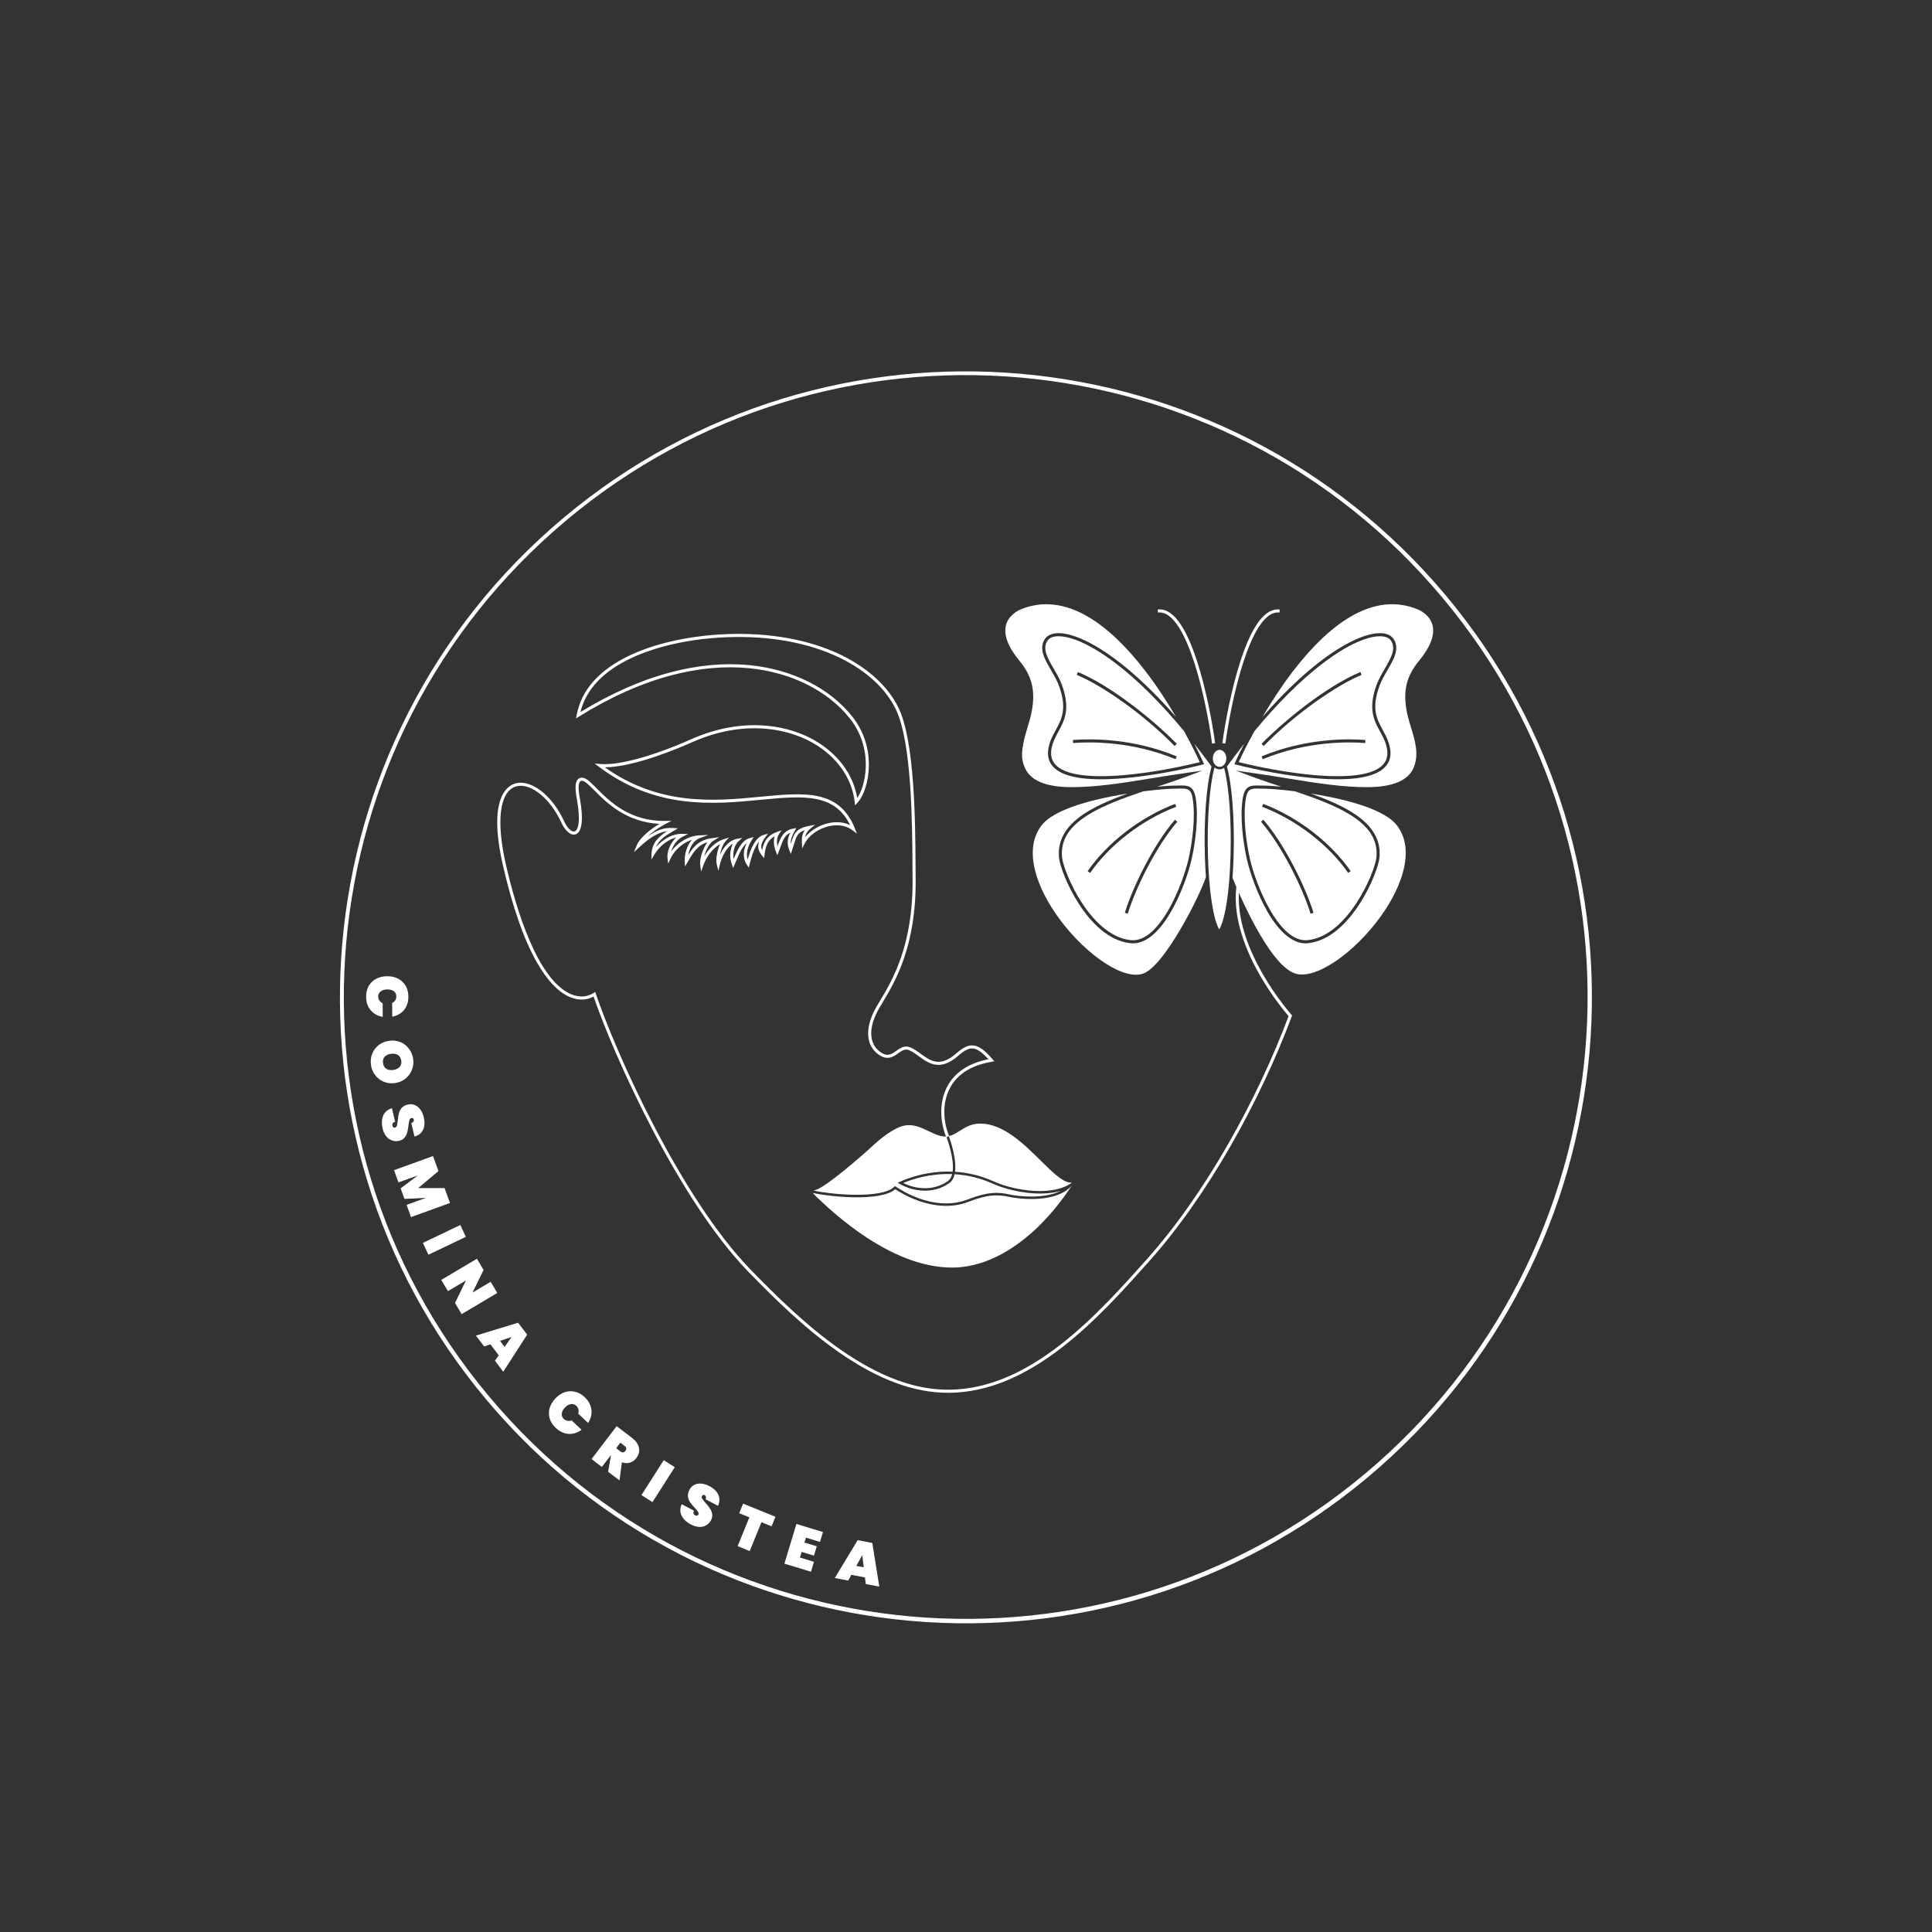 <svg xmlns="http://www.w3.org/2000/svg" xmlns:xlink="http://www.w3.org/1999/xlink" width="500" zoomAndPan="magnify" viewBox="0 0 375 375" height="500" preserveAspectRatio="xMidYMid meet" version="1.0"><rect x="0" y="0" width="375" height="375" fill="#333333" stroke="none"/><defs><g/><clipPath id="15097ec75b"><path d="M 65 72 L 309 72 L 309 316 L 65 316 Z M 65 72 " clip-rule="nonzero"/></clipPath><clipPath id="6cdf014b83"><path d="M 202.5 22.414 L 358.652 208.602 L 172.469 364.754 L 16.316 178.57 Z M 202.5 22.414 " clip-rule="nonzero"/></clipPath><clipPath id="07d35a6a6e"><path d="M 202.5 22.414 L 358.652 208.602 L 172.469 364.754 L 16.316 178.57 Z M 202.5 22.414 " clip-rule="nonzero"/></clipPath><clipPath id="ae67cf31e4"><path d="M 280.578 115.508 C 237.457 64.094 160.82 57.371 109.406 100.492 C 57.992 143.613 51.27 220.25 94.391 271.664 C 137.512 323.074 214.148 329.797 265.562 286.676 C 316.977 243.555 323.699 166.922 280.578 115.508 " clip-rule="nonzero"/></clipPath><clipPath id="dd0770a5c6"><path d="M 96.512 123 L 250.883 123 L 250.883 270.309 L 96.512 270.309 Z M 96.512 123 " clip-rule="nonzero"/></clipPath><clipPath id="248c2c5345"><path d="M 238 117.281 L 278.176 117.281 L 278.176 189.254 L 238 189.254 Z M 238 117.281 " clip-rule="nonzero"/></clipPath></defs><g clip-path="url(#15097ec75b)"><g clip-path="url(#6cdf014b83)"><g clip-path="url(#07d35a6a6e)"><g clip-path="url(#ae67cf31e4)"><path stroke-linecap="butt" transform="matrix(0.482, 0.575, -0.575, 0.482, 202.5, 22.415)" fill="none" stroke-linejoin="miter" d="M 161.876 -0.001 C 72.474 -0.001 -0.001 72.474 -0.001 161.876 C -0.001 251.278 72.474 323.753 161.876 323.753 C 251.274 323.75 323.749 251.275 323.749 161.873 C 323.749 72.471 251.278 -0.001 161.876 -0.001 " stroke="#ffffff" stroke-width="2" stroke-opacity="1" stroke-miterlimit="4"/></g></g></g></g><g fill="#ffffff" fill-opacity="1"><g transform="translate(71.063, 189.204)"><g><path d="M 4.031 0.281 C 4.832 0.27 5.547 0.422 6.172 0.734 C 6.797 1.047 7.285 1.5 7.641 2.094 C 8.004 2.688 8.191 3.391 8.203 4.203 C 8.211 4.898 8.086 5.523 7.828 6.078 C 7.578 6.629 7.219 7.078 6.75 7.422 C 6.281 7.773 5.723 8.016 5.078 8.141 L 5.047 5.484 C 5.305 5.359 5.508 5.18 5.656 4.953 C 5.801 4.723 5.867 4.469 5.859 4.188 C 5.859 3.758 5.695 3.426 5.375 3.188 C 5.051 2.945 4.617 2.832 4.078 2.844 C 3.547 2.852 3.125 2.984 2.812 3.234 C 2.5 3.484 2.344 3.82 2.344 4.25 C 2.352 4.531 2.43 4.781 2.578 5 C 2.723 5.219 2.93 5.391 3.203 5.516 L 3.234 8.172 C 2.598 8.066 2.039 7.844 1.562 7.5 C 1.082 7.164 0.703 6.727 0.422 6.188 C 0.148 5.645 0.008 5.023 0 4.328 C -0.008 3.516 0.148 2.805 0.484 2.203 C 0.828 1.598 1.305 1.129 1.922 0.797 C 2.535 0.461 3.238 0.289 4.031 0.281 Z M 4.031 0.281 "/></g></g></g><g fill="#ffffff" fill-opacity="1"><g transform="translate(71.502, 202.184)"><g><path d="M 0.5 4.484 C 0.395 3.723 0.477 3.004 0.75 2.328 C 1.02 1.648 1.445 1.086 2.031 0.641 C 2.613 0.203 3.297 -0.066 4.078 -0.172 C 4.859 -0.273 5.582 -0.188 6.25 0.094 C 6.914 0.383 7.461 0.82 7.891 1.406 C 8.328 1.988 8.598 2.66 8.703 3.422 C 8.797 4.16 8.703 4.863 8.422 5.531 C 8.148 6.207 7.727 6.77 7.156 7.219 C 6.582 7.664 5.906 7.941 5.125 8.047 C 4.344 8.148 3.613 8.055 2.938 7.766 C 2.258 7.473 1.707 7.035 1.281 6.453 C 0.852 5.879 0.594 5.223 0.5 4.484 Z M 2.844 4.172 C 2.906 4.66 3.109 5.02 3.453 5.25 C 3.797 5.488 4.242 5.57 4.797 5.5 C 5.336 5.426 5.754 5.234 6.047 4.922 C 6.336 4.609 6.453 4.207 6.391 3.719 C 6.316 3.207 6.102 2.832 5.75 2.594 C 5.395 2.363 4.945 2.285 4.406 2.359 C 3.852 2.43 3.438 2.625 3.156 2.938 C 2.875 3.25 2.77 3.66 2.844 4.172 Z M 2.844 4.172 "/></g></g></g><g fill="#ffffff" fill-opacity="1"><g transform="translate(73.482, 215.401)"><g><path d="M 0.781 3.641 C 0.562 2.703 0.598 1.875 0.891 1.156 C 1.191 0.438 1.758 -0.047 2.594 -0.297 L 3.203 2.328 C 2.766 2.473 2.594 2.727 2.688 3.094 C 2.719 3.219 2.77 3.316 2.844 3.391 C 2.926 3.473 3.035 3.5 3.172 3.469 C 3.367 3.426 3.5 3.289 3.562 3.062 C 3.625 2.832 3.68 2.488 3.734 2.031 C 3.785 1.477 3.859 1.02 3.953 0.656 C 4.047 0.289 4.223 -0.047 4.484 -0.359 C 4.754 -0.672 5.145 -0.883 5.656 -1 C 6.164 -1.113 6.629 -1.082 7.047 -0.906 C 7.473 -0.727 7.832 -0.43 8.125 -0.016 C 8.414 0.391 8.629 0.875 8.766 1.438 C 8.992 2.395 8.953 3.207 8.641 3.875 C 8.328 4.539 7.77 4.984 6.969 5.203 L 6.344 2.562 C 6.57 2.5 6.719 2.406 6.781 2.281 C 6.852 2.164 6.867 2.031 6.828 1.875 C 6.805 1.77 6.754 1.691 6.672 1.641 C 6.586 1.598 6.484 1.594 6.359 1.625 C 6.18 1.664 6.055 1.797 5.984 2.016 C 5.922 2.242 5.859 2.594 5.797 3.062 C 5.734 3.594 5.656 4.035 5.562 4.391 C 5.469 4.754 5.297 5.094 5.047 5.406 C 4.805 5.719 4.457 5.926 4 6.031 C 3.52 6.145 3.062 6.125 2.625 5.969 C 2.188 5.82 1.805 5.551 1.484 5.156 C 1.16 4.758 0.926 4.254 0.781 3.641 Z M 0.781 3.641 "/></g></g></g><g fill="#ffffff" fill-opacity="1"><g transform="translate(76.294, 226.596)"><g><path d="M 11.047 6.906 L 3.484 9.641 L 2.625 7.266 L 6.406 5.906 L 2.219 6.109 L 1.469 4.062 L 4.828 1.547 L 1.047 2.906 L 0.188 0.531 L 7.75 -2.203 L 8.812 0.703 L 4.875 4.016 L 10 4.016 Z M 11.047 6.906 "/></g></g></g><g fill="#ffffff" fill-opacity="1"><g transform="translate(81.831, 240.743)"><g><path d="M 8.594 -0.672 L 1.328 2.797 L 0.25 0.5 L 7.516 -2.969 Z M 8.594 -0.672 "/></g></g></g><g fill="#ffffff" fill-opacity="1"><g transform="translate(85.365, 247.95)"><g><path d="M 4.234 7.125 L 2.953 4.953 L 5.062 0.594 L 1.578 2.656 L 0.281 0.484 L 7.203 -3.625 L 8.5 -1.453 L 6.344 2.938 L 9.875 0.844 L 11.156 3.016 Z M 4.234 7.125 "/></g></g></g><g fill="#ffffff" fill-opacity="1"><g transform="translate(92.368, 259.239)"><g><path d="M 4.438 3.828 L 2.812 1.688 L 1.609 2.109 L 0 0 L 8.188 -2.5 L 9.953 -0.188 L 5.312 7.016 L 3.703 4.875 Z M 5.578 2.203 L 6.922 0.266 L 4.688 1.031 Z M 5.578 2.203 "/></g></g></g><g fill="#ffffff" fill-opacity="1"><g transform="translate(100.551, 269.497)"><g/></g></g><g fill="#ffffff" fill-opacity="1"><g transform="translate(104.771, 274.138)"><g><path d="M 3.016 -2.688 C 3.566 -3.27 4.172 -3.676 4.828 -3.906 C 5.492 -4.133 6.164 -4.164 6.844 -4 C 7.52 -3.844 8.148 -3.488 8.734 -2.938 C 9.242 -2.457 9.602 -1.93 9.812 -1.359 C 10.031 -0.785 10.102 -0.211 10.031 0.359 C 9.957 0.941 9.738 1.508 9.375 2.062 L 7.453 0.234 C 7.547 -0.055 7.562 -0.328 7.5 -0.578 C 7.438 -0.836 7.301 -1.066 7.094 -1.266 C 6.781 -1.555 6.426 -1.672 6.031 -1.609 C 5.633 -1.547 5.25 -1.316 4.875 -0.922 C 4.508 -0.535 4.305 -0.145 4.266 0.25 C 4.223 0.645 4.359 0.988 4.672 1.281 C 4.879 1.477 5.113 1.598 5.375 1.641 C 5.645 1.691 5.914 1.664 6.188 1.562 L 8.109 3.391 C 7.586 3.773 7.035 4.02 6.453 4.125 C 5.879 4.238 5.301 4.203 4.719 4.016 C 4.145 3.828 3.602 3.492 3.094 3.016 C 2.508 2.461 2.117 1.852 1.922 1.188 C 1.723 0.52 1.719 -0.145 1.906 -0.812 C 2.102 -1.488 2.473 -2.113 3.016 -2.688 Z M 3.016 -2.688 "/></g></g></g><g fill="#ffffff" fill-opacity="1"><g transform="translate(114.366, 282.862)"><g><path d="M 3.672 2.812 L 4.219 -0.406 L 4.203 -0.422 L 2.453 1.875 L 0.453 0.344 L 5.328 -6.047 L 8.312 -3.766 C 8.832 -3.367 9.207 -2.938 9.438 -2.469 C 9.664 -2.008 9.75 -1.555 9.688 -1.109 C 9.633 -0.66 9.453 -0.238 9.141 0.156 C 8.816 0.582 8.41 0.875 7.922 1.031 C 7.43 1.188 6.906 1.164 6.344 0.969 L 5.875 4.484 Z M 5.234 -1.766 L 6.031 -1.156 C 6.227 -1.008 6.406 -0.941 6.562 -0.953 C 6.727 -0.973 6.883 -1.07 7.031 -1.25 C 7.164 -1.426 7.219 -1.598 7.188 -1.766 C 7.156 -1.93 7.039 -2.086 6.844 -2.234 L 6.047 -2.844 Z M 5.234 -1.766 "/></g></g></g><g fill="#ffffff" fill-opacity="1"><g transform="translate(124.035, 289.902)"><g><path d="M 6.938 -5.125 L 2.609 1.656 L 0.469 0.297 L 4.797 -6.484 Z M 6.938 -5.125 "/></g></g></g><g fill="#ffffff" fill-opacity="1"><g transform="translate(130.842, 294.107)"><g><path d="M 3.266 1.797 C 2.41 1.348 1.805 0.773 1.453 0.078 C 1.109 -0.609 1.117 -1.348 1.484 -2.141 L 3.859 -0.891 C 3.672 -0.461 3.742 -0.16 4.078 0.016 C 4.203 0.078 4.32 0.098 4.438 0.078 C 4.551 0.066 4.641 0.004 4.703 -0.109 C 4.797 -0.285 4.773 -0.473 4.641 -0.672 C 4.504 -0.867 4.285 -1.133 3.984 -1.469 C 3.609 -1.875 3.312 -2.227 3.094 -2.531 C 2.883 -2.844 2.75 -3.203 2.688 -3.609 C 2.633 -4.023 2.727 -4.461 2.969 -4.922 C 3.207 -5.379 3.531 -5.707 3.938 -5.906 C 4.352 -6.113 4.812 -6.191 5.312 -6.141 C 5.812 -6.086 6.32 -5.926 6.844 -5.656 C 7.719 -5.195 8.301 -4.629 8.594 -3.953 C 8.895 -3.285 8.867 -2.578 8.516 -1.828 L 6.109 -3.094 C 6.203 -3.289 6.223 -3.457 6.172 -3.594 C 6.129 -3.738 6.039 -3.848 5.906 -3.922 C 5.812 -3.961 5.719 -3.969 5.625 -3.938 C 5.539 -3.906 5.469 -3.832 5.406 -3.719 C 5.32 -3.562 5.344 -3.383 5.469 -3.188 C 5.594 -2.988 5.805 -2.719 6.109 -2.375 C 6.484 -1.969 6.77 -1.609 6.969 -1.297 C 7.176 -0.984 7.316 -0.633 7.391 -0.25 C 7.461 0.133 7.391 0.535 7.172 0.953 C 6.941 1.391 6.625 1.723 6.219 1.953 C 5.82 2.191 5.367 2.297 4.859 2.266 C 4.359 2.242 3.828 2.086 3.266 1.797 Z M 3.266 1.797 "/></g></g></g><g fill="#ffffff" fill-opacity="1"><g transform="translate(141.108, 299.262)"><g><path d="M 9.406 -4.859 L 8.656 -3 L 6.688 -3.797 L 4.406 1.797 L 2.062 0.844 L 4.344 -4.75 L 2.375 -5.547 L 3.125 -7.406 Z M 9.406 -4.859 "/></g></g></g><g fill="#ffffff" fill-opacity="1"><g transform="translate(151.723, 303.349)"><g><path d="M 4.719 -4.891 L 4.422 -3.938 L 6.812 -3.219 L 6.266 -1.406 L 3.875 -2.125 L 3.547 -1.031 L 6.266 -0.203 L 5.688 1.719 L 0.531 0.156 L 2.859 -7.547 L 8.016 -5.984 L 7.438 -4.062 Z M 4.719 -4.891 "/></g></g></g><g fill="#ffffff" fill-opacity="1"><g transform="translate(162.031, 306.29)"><g><path d="M 5.859 -0.109 L 3.219 -0.625 L 2.609 0.5 L 0 0 L 4.438 -7.344 L 7.281 -6.797 L 8.641 1.672 L 6.016 1.172 Z M 5.625 -2.078 L 5.328 -4.438 L 4.188 -2.344 Z M 5.625 -2.078 "/></g></g></g><g clip-path="url(#dd0770a5c6)"><path fill="#ffffff" d="M 184.016 270.34 C 177.375 270.34 170.434 267.762 162.82 262.461 C 156.312 257.93 150.527 252.273 145.246 246.836 C 131.551 232.734 119.012 204.555 115.211 193.43 C 113.875 194.156 112.293 194.207 110.715 193.566 C 108.398 192.629 106.18 190.297 104.121 186.641 C 101.633 182.223 99.449 175.953 97.629 168.004 C 94.73 155.375 98.203 152.695 99.828 152.129 C 101.293 151.621 103.086 152.07 104.875 153.398 C 106.645 154.711 108.254 156.777 109.406 159.215 C 110.098 160.832 111.016 161.535 111.523 161.379 C 112.227 161.168 112.758 159.383 111.957 155.059 C 111.598 153.105 111.641 151.926 112.09 151.348 C 112.285 151.098 112.551 150.961 112.875 150.941 C 113.688 150.891 114.523 151.73 115.789 153 C 118.332 155.555 122.18 159.414 129.082 159.34 L 130.34 159.324 L 129.223 159.902 C 129.191 159.918 127.168 160.973 125.629 162.395 C 127.223 161.238 128.805 160.582 130.637 160.715 L 131.586 160.781 L 130.77 161.266 C 130.68 161.32 130.586 161.379 130.484 161.434 C 129.312 162.125 127.91 162.953 127.332 164.418 C 128.711 162.816 130.633 161.801 132.359 161.848 L 133.555 161.879 L 132.488 162.41 C 131.398 162.957 130.594 164.152 130.281 165.266 C 131.688 163.32 133.883 162.238 135.586 162.152 L 137.5 162.059 L 135.707 162.73 C 134.605 163.145 133.84 164.547 133.59 165.953 C 134.727 164.137 135.844 163.008 138.184 162.688 L 139.59 162.496 L 138.379 163.238 C 137.762 163.617 137.023 164.949 136.676 166.227 C 137.621 164.613 139.008 163.355 140.438 162.902 L 141.492 162.566 L 140.746 163.387 C 140.332 163.844 139.926 164.914 139.742 165.945 C 140.414 164.465 141.52 163.113 143.059 162.816 L 144.082 162.621 L 143.316 163.328 C 142.539 164.055 142.188 165.438 142.391 166.738 C 143.266 164.684 144.027 163.094 145.547 162.672 L 146.273 162.469 L 145.883 163.113 C 145.266 164.129 144.695 165.535 145.125 166.828 C 145.73 164.652 146.598 162.555 148.203 162.062 L 149.078 161.797 L 148.531 162.527 C 147.703 163.633 147.617 164.355 147.93 165.023 C 148.297 163.098 149.18 162.043 150.859 161.457 L 151.695 161.164 L 151.203 161.902 C 150.812 162.496 150.711 163.359 150.906 164.273 C 150.914 164.254 150.918 164.234 150.926 164.215 C 151.418 162.801 151.98 161.199 153.949 160.836 L 154.57 160.719 L 154.262 161.273 C 153.773 162.16 153.41 162.914 153.5 163.812 C 153.508 163.789 153.512 163.766 153.52 163.746 C 154.102 161.852 154.418 160.805 157.07 160.301 L 158.215 160.082 L 157.312 160.824 C 156.672 161.352 156.387 161.871 156.281 162.5 C 157.328 161.199 159.008 160.168 160.824 159.77 C 162.359 159.43 163.809 159.57 165.004 160.164 C 163.672 157.391 161.629 155.781 158.648 155.137 C 155.605 154.48 151.91 154.832 147.633 155.242 C 138.59 156.109 127.34 157.188 116.246 148.824 L 115.414 148.195 L 116.453 148.289 C 120.75 148.68 128.57 145.992 133.957 143.574 C 138.371 141.594 142.828 140.648 147.199 140.77 C 151.168 140.875 154.941 141.891 158.105 143.703 C 162.66 146.309 165.645 150.359 166.387 154.898 C 167.207 153.68 167.965 151.52 168.043 148.891 C 168.121 146.445 167.641 142.816 164.914 139.398 C 160.637 134.035 153.531 130.5 145.422 129.699 C 140.648 129.23 135.57 129.691 130.344 131.066 C 124.492 132.609 118.449 135.309 112.383 139.086 L 111.805 139.441 L 111.934 138.777 C 112.844 133.934 116.277 130.059 122.137 127.258 C 126.781 125.039 132.926 123.59 139.441 123.168 C 147.891 122.625 155.719 123.805 162.07 126.582 C 167.891 129.133 172.277 132.977 174.418 137.418 C 177.562 143.941 177.66 159.613 177.707 168.031 C 177.715 168.93 177.719 169.754 177.727 170.477 C 177.871 183.656 173.746 190.527 171.281 194.629 C 171.07 194.984 170.867 195.32 170.68 195.637 C 168.605 199.195 168.578 202.32 170.613 203.996 C 172.148 205.262 173 204.656 173.988 203.957 C 174.719 203.438 175.547 202.852 176.629 203.27 C 177.344 203.547 177.996 204.023 178.688 204.527 C 180.617 205.934 182.445 207.27 185.676 204.41 C 186.918 203.316 187.891 202.855 188.844 202.918 C 190.137 203 191.301 204.047 192.652 205.598 L 193.004 205.996 L 192.48 206.09 C 188.578 206.758 185.863 208.449 184.422 211.113 C 182.68 214.324 183.23 218.172 184.227 220.496 L 183.68 220.73 C 182.629 218.285 182.055 214.227 183.898 210.828 C 185.367 208.117 188.043 206.359 191.852 205.598 C 190.562 204.18 189.66 203.566 188.801 203.512 C 188.023 203.461 187.184 203.879 186.07 204.859 C 182.48 208.031 180.277 206.426 178.336 205.008 C 177.68 204.527 177.059 204.074 176.414 203.828 C 175.629 203.523 175.031 203.949 174.332 204.445 C 173.348 205.145 172.121 206.012 170.234 204.457 C 167.953 202.578 167.93 199.168 170.168 195.336 C 170.355 195.016 170.555 194.68 170.77 194.32 C 173.203 190.273 177.273 183.492 177.129 170.484 C 177.125 169.758 177.117 168.938 177.113 168.035 C 177.062 159.664 176.969 144.082 173.879 137.676 C 171.801 133.363 167.523 129.621 161.828 127.133 C 155.566 124.391 147.836 123.227 139.48 123.766 C 133.039 124.18 126.969 125.613 122.391 127.797 C 116.992 130.375 113.723 133.879 112.664 138.211 C 118.582 134.594 124.477 131.996 130.191 130.492 C 135.488 129.094 140.633 128.629 145.48 129.105 C 153.75 129.918 161.004 133.535 165.383 139.027 C 168.219 142.586 168.719 146.367 168.641 148.91 C 168.555 151.75 167.676 154.469 166.41 155.84 L 165.965 156.32 L 165.891 155.672 C 165.379 151.039 162.43 146.863 157.809 144.219 C 154.73 142.457 151.055 141.473 147.184 141.367 C 142.902 141.246 138.531 142.176 134.203 144.121 C 132.34 144.957 123.195 148.922 117.395 148.93 C 128.047 156.523 138.852 155.488 147.578 154.648 C 156.145 153.828 162.91 153.18 165.934 160.812 L 166.336 161.816 L 165.477 161.16 C 164.301 160.254 162.695 159.969 160.953 160.352 C 158.891 160.809 157.027 162.117 156.203 163.695 L 155.691 164.684 L 155.645 163.566 C 155.602 162.629 155.699 161.852 156.211 161.129 C 154.805 161.59 154.574 162.34 154.094 163.918 C 153.992 164.234 153.887 164.594 153.758 164.977 L 153.504 165.734 L 153.199 164.996 C 152.648 163.664 152.91 162.637 153.406 161.617 C 152.293 162.113 151.898 163.234 151.488 164.41 C 151.383 164.711 151.277 165.016 151.156 165.312 L 150.879 165.996 L 150.605 165.312 C 150.176 164.246 150.098 163.184 150.359 162.32 C 149.176 162.953 148.609 164.012 148.406 165.871 L 148.328 166.582 L 147.879 166.027 C 147.148 165.121 146.977 164.285 147.379 163.309 C 146.469 164.309 145.906 166.133 145.496 167.746 L 145.332 168.398 L 144.961 167.84 C 144.043 166.453 144.344 164.902 144.922 163.652 C 144.047 164.34 143.473 165.703 142.742 167.449 L 142.305 168.484 L 142.043 167.773 C 141.555 166.438 141.668 164.883 142.262 163.758 C 140.988 164.52 140.09 166.246 139.719 167.859 L 139.445 169.031 L 139.141 167.867 C 138.859 166.809 139.227 165.016 139.773 163.844 C 138.383 164.637 137.125 166.215 136.492 168.035 L 136.094 169.184 L 135.918 167.984 C 135.73 166.742 136.43 164.672 137.309 163.48 C 135.453 164.027 134.602 165.352 133.469 167.324 L 132.961 168.199 L 132.91 167.188 C 132.84 165.773 133.348 164.055 134.316 163 C 132.738 163.508 131.035 164.773 130.129 166.691 L 129.688 167.625 L 129.562 166.602 C 129.414 165.391 130.055 163.668 131.238 162.566 C 129.648 162.953 128.023 164.188 127.027 165.855 L 126.426 166.855 L 126.473 165.691 C 126.559 163.434 128.094 162.207 129.488 161.336 C 127.582 161.578 125.895 162.785 124.027 164.5 L 123.059 165.391 L 123.551 164.168 C 124.273 162.371 126.645 160.73 127.996 159.914 C 121.512 159.586 117.695 155.758 115.367 153.422 C 114.301 152.348 113.457 151.504 112.914 151.535 C 112.758 151.547 112.648 151.602 112.562 151.715 C 112.332 152.004 112.148 152.801 112.543 154.949 C 113.293 159.008 112.988 161.559 111.699 161.949 C 110.762 162.23 109.621 161.23 108.863 159.457 C 106.621 154.727 102.738 151.75 100.023 152.695 C 96.953 153.762 96.273 159.438 98.207 167.871 C 100.094 176.098 104.254 190.301 110.941 193.016 C 112.465 193.633 113.98 193.535 115.215 192.734 L 115.535 192.523 L 115.656 192.891 C 119.293 203.719 131.902 232.238 145.676 246.418 C 150.938 251.836 156.695 257.469 163.16 261.973 C 170.859 267.328 177.84 269.871 184.504 269.738 C 191.469 269.605 198.453 266.742 205.855 260.992 C 212.203 256.062 217.797 249.801 222.289 244.77 L 222.527 244.504 C 227.996 238.414 233.523 230.578 238.512 221.836 C 243.047 213.895 247.055 205.391 250.113 197.227 C 249.531 196.555 246.957 193.492 244.551 189.309 C 242.039 184.934 239.207 178.398 239.98 172.109 L 240.57 172.18 C 239.816 178.301 242.598 184.707 245.062 189 C 247.746 193.676 250.648 196.93 250.676 196.965 L 250.797 197.098 L 250.734 197.266 C 247.656 205.512 243.609 214.109 239.031 222.133 C 234.02 230.91 228.465 238.781 222.969 244.902 L 222.734 245.168 C 218.223 250.215 212.613 256.5 206.219 261.465 C 198.711 267.297 191.613 270.199 184.516 270.336 C 184.352 270.34 184.184 270.34 184.016 270.34 " fill-opacity="1" fill-rule="nonzero"/></g><path fill="#ffffff" d="M 173.578 230.352 L 173.715 230.215 L 173.879 230.324 C 178.535 233.414 183.664 234.379 187.594 232.898 C 190.438 231.828 192.695 231.125 195.828 231.82 C 197.754 232.25 202.656 232.77 205.902 231.137 C 204.586 231.535 203.168 231.668 201.887 231.668 C 201.453 231.668 201.039 231.652 200.645 231.629 C 197.941 231.461 194.898 230.742 192.707 229.754 C 190.105 228.578 187.586 228.055 185.289 227.914 C 185.121 228.652 184.789 229.273 184.223 229.664 C 180.988 231.906 177.152 231.211 174.645 229.812 L 174.234 229.582 L 174.66 229.387 C 176.09 228.73 179.965 227.215 184.906 227.418 C 185.25 224.949 183.918 221.223 183.684 220.59 C 182.586 220.672 181.461 220.137 180.273 219.566 C 178.754 218.84 177.184 218.09 175.43 218.5 C 173.215 219.02 170.547 221.328 169.504 222.297 C 167.289 224.352 160.547 230.211 158.426 230.93 L 157.934 231.094 C 159.312 231.41 162.387 231.824 165.457 231.898 C 169.602 231.996 172.484 231.449 173.578 230.352 " fill-opacity="1" fill-rule="nonzero"/><path fill="#ffffff" d="M 175.309 229.621 C 177.688 230.793 181.074 231.266 183.949 229.273 C 184.395 228.965 184.668 228.48 184.816 227.891 C 180.461 227.727 176.961 228.918 175.309 229.621 " fill-opacity="1" fill-rule="nonzero"/><path fill="#ffffff" d="M 185.371 227.441 C 187.707 227.586 190.262 228.125 192.902 229.32 C 197.031 231.184 204.516 232.258 208.066 229.535 C 207.871 229.531 207.91 229.566 207.57 229.512 C 206.082 229.305 204.176 227.422 201.977 225.25 C 198.738 222.055 194.715 218.086 190.289 218.086 C 190.23 218.086 190.172 218.086 190.117 218.09 C 188.449 218.129 187.316 218.844 186.312 219.48 C 185.617 219.922 184.953 220.34 184.164 220.516 C 184.488 221.395 185.707 224.914 185.371 227.441 " fill-opacity="1" fill-rule="nonzero"/><path fill="#ffffff" d="M 208.012 230.16 C 206.645 231.664 204.402 232.516 201.348 232.695 C 198.973 232.832 196.695 232.504 195.727 232.289 C 192.719 231.621 190.527 232.305 187.762 233.348 C 186.496 233.82 185.109 234.055 183.66 234.055 C 180.5 234.055 177.023 232.945 173.77 230.824 C 170.852 233.367 160.629 232.223 157.773 231.547 C 157.938 231.738 158.145 231.977 158.309 232.133 C 159.875 233.637 163.547 237.164 168.367 240.301 C 174.215 244.105 179.73 246.031 184.77 246.031 C 184.938 246.031 185.102 246.031 185.266 246.027 C 192.02 245.855 197.746 241.707 201.359 238.258 C 204.598 235.168 207.117 231.527 208.023 230.152 C 208.02 230.156 208.016 230.156 208.012 230.16 " fill-opacity="1" fill-rule="nonzero"/><path fill="#ffffff" d="M 228.098 156.035 L 228.309 156.594 C 221.77 159.059 215.367 163.977 211.602 169.43 L 211.113 169.09 C 214.941 163.543 221.449 158.543 228.098 156.035 Z M 218.898 177.348 L 218.328 177.172 C 219.922 171.98 224 163.805 228.062 159.109 L 228.512 159.5 C 224.5 164.137 220.473 172.215 218.898 177.348 Z M 206.145 166.387 C 206.273 167.82 207.676 171.684 209.977 175.211 C 211.98 178.281 215.254 182.035 219.48 182.484 C 222.523 182.809 225.109 179.523 226.746 176.711 C 228.664 173.406 230.117 169.285 230.707 166.668 C 231.453 163.352 232.055 158.57 231.508 155.09 C 231.18 152.996 230.477 153.02 228.594 153.07 C 228.285 153.082 227.934 153.09 227.562 153.09 C 227.012 153.09 224.84 153.23 221.934 153.594 C 218.051 154.906 214.238 156.309 211.371 158.062 C 207.504 160.422 205.844 163.066 206.145 166.387 " fill-opacity="1" fill-rule="nonzero"/><path fill="#ffffff" d="M 262.168 169.09 L 261.676 169.43 C 257.914 163.977 251.512 159.059 244.969 156.594 L 245.18 156.035 C 251.828 158.543 258.336 163.543 262.168 169.09 Z M 254.379 177.348 C 252.805 172.215 248.777 164.137 244.766 159.5 L 245.215 159.109 C 249.277 163.805 253.355 171.98 254.949 177.172 Z M 244.715 153.07 C 244.441 153.062 244.191 153.055 243.965 153.055 C 242.637 153.055 242.082 153.301 241.801 155.09 C 241.254 158.57 241.855 163.352 242.602 166.668 C 243.191 169.285 244.645 173.406 246.562 176.711 C 248.195 179.523 250.781 182.809 253.828 182.484 C 258.051 182.035 261.328 178.281 263.332 175.211 C 265.633 171.684 267.035 167.82 267.164 166.387 C 267.465 163.066 265.805 160.422 261.938 158.062 C 259.066 156.309 255.258 154.906 251.371 153.594 C 248.465 153.23 246.297 153.09 245.746 153.09 C 245.375 153.09 245.023 153.082 244.715 153.07 " fill-opacity="1" fill-rule="nonzero"/><path fill="#ffffff" d="M 236.719 149.328 C 236.355 149.328 236.012 149.195 235.73 148.969 C 234.754 152.543 234.258 159.262 234.465 166.18 C 234.668 173.082 235.5 178.461 236.656 180.402 C 237.555 178.887 238.262 175.273 238.625 170.473 C 238.684 169.844 238.801 167.645 238.844 166.18 C 239.047 159.312 238.562 152.641 237.602 149.047 C 237.34 149.227 237.039 149.328 236.719 149.328 " fill-opacity="1" fill-rule="nonzero"/><path fill="#ffffff" d="M 228.418 144.375 L 227.992 144.793 C 221.512 138.191 213.531 132.855 208.992 130.996 L 209.219 130.445 C 212.805 131.914 216.703 134.57 219.344 136.535 C 222.613 138.977 225.922 141.832 228.418 144.375 Z M 228.172 147.363 C 219.633 143.824 211.586 143.98 208.523 144.207 C 208.375 144.219 208.312 144.227 208.273 144.227 L 208.273 143.629 C 208.301 143.629 208.371 143.621 208.48 143.613 C 211.586 143.379 219.742 143.227 228.402 146.812 Z M 216.809 128.941 C 210.508 124.086 206.859 123.492 205.453 123.492 C 205.402 123.492 205.348 123.492 205.301 123.496 C 204.332 123.527 203.637 123.836 203.285 124.395 C 202.297 125.953 203.332 127.738 204.531 129.801 C 205.121 130.816 205.73 131.867 206.125 132.961 C 207.812 137.617 206.605 139.84 205.438 141.992 C 205.105 142.598 204.766 143.23 204.5 143.902 C 203.758 145.793 203.863 147.293 204.812 148.371 C 206.535 150.324 211.102 151.047 218.023 150.461 C 223.328 150.012 229.105 148.875 232.883 147.926 C 232.512 147.117 231.449 144.863 229.836 141.93 C 225.391 136.562 220.965 132.145 216.809 128.941 " fill-opacity="1" fill-rule="nonzero"/><path fill="#ffffff" d="M 253.934 136.535 C 256.574 134.57 260.473 131.914 264.059 130.445 L 264.285 130.996 C 259.75 132.855 251.766 138.191 245.289 144.793 L 244.863 144.375 C 247.355 141.832 250.664 138.977 253.934 136.535 Z M 265.008 143.629 L 265.008 144.227 C 264.965 144.227 264.902 144.219 264.754 144.207 C 261.691 143.98 253.645 143.824 245.105 147.363 L 244.875 146.812 C 253.535 143.227 261.691 143.379 264.797 143.613 C 264.906 143.621 264.977 143.629 265.008 143.629 Z M 255.285 150.461 C 262.207 151.047 266.773 150.324 268.492 148.371 C 269.445 147.293 269.551 145.793 268.809 143.902 C 268.543 143.23 268.199 142.598 267.871 141.988 C 266.703 139.84 265.496 137.617 267.184 132.961 C 267.578 131.867 268.188 130.816 268.777 129.801 C 269.977 127.738 271.008 125.953 270.023 124.395 C 269.672 123.836 268.973 123.527 268.008 123.496 C 266.723 123.453 263.039 123.902 256.5 128.941 C 252.344 132.145 247.918 136.566 243.473 141.93 C 241.859 144.863 240.797 147.117 240.426 147.926 C 244.203 148.875 249.98 150.012 255.285 150.461 " fill-opacity="1" fill-rule="nonzero"/><g clip-path="url(#248c2c5345)"><path fill="#ffffff" d="M 239.441 166.199 C 239.398 167.676 239.324 169.074 239.23 170.383 C 240.055 172.438 246.121 187.137 251.332 188.938 C 253.207 189.586 256 188.754 259.203 186.598 C 262.281 184.523 265.465 181.371 267.938 177.953 C 270.27 174.73 271.848 171.469 272.504 168.523 C 273.25 165.176 272.797 162.387 271.156 160.227 C 269.426 157.949 264.77 156.004 257.684 154.605 C 256.574 154.387 255.477 154.191 254.43 154.027 C 257.316 155.07 260.047 156.207 262.246 157.555 C 266.273 160.012 268.078 162.918 267.758 166.441 C 267.496 169.363 262.215 182.191 253.891 183.078 C 253.73 183.098 253.574 183.105 253.414 183.105 C 250.906 183.105 248.371 181.012 246.047 177.012 C 244.098 173.652 242.621 169.461 242.02 166.797 C 241.262 163.43 240.648 158.559 241.211 154.996 C 241.621 152.387 242.793 152.422 244.73 152.477 C 245.051 152.484 245.383 152.496 245.746 152.496 C 246.148 152.496 247.199 152.555 248.672 152.691 C 246.582 152 244.438 151.285 242.438 150.527 L 239.918 149.578 L 242.582 149.953 C 245.219 150.324 247.621 150.715 249.949 151.094 C 255.562 152 260.406 152.785 265.348 152.785 C 270.34 152.785 273.391 151.488 274.418 148.926 C 275.449 146.355 274.656 143.766 273.895 141.266 C 273.602 140.316 273.305 139.328 273.105 138.355 C 272.266 134.211 272.934 131.297 275.406 128.297 C 277.637 125.594 278.527 123.266 278.055 121.371 C 277.551 119.352 275.59 118.449 275.203 118.289 C 271.043 116.57 266.629 117.055 262.086 119.727 C 258.418 121.887 254.656 125.465 250.906 130.363 C 248.648 133.316 246.664 136.402 245.043 139.16 C 248.832 134.828 252.582 131.211 256.137 128.469 C 260.848 124.836 265.18 122.805 268.023 122.898 C 269.199 122.938 270.066 123.344 270.527 124.074 C 271.707 125.941 270.531 127.961 269.293 130.102 C 268.715 131.094 268.121 132.121 267.742 133.164 C 266.148 137.566 267.238 139.578 268.395 141.707 C 268.734 142.332 269.082 142.977 269.363 143.688 C 270.191 145.797 270.051 147.508 268.941 148.766 C 267.062 150.895 262.453 151.664 255.238 151.055 C 249.73 150.594 243.723 149.387 239.934 148.414 L 239.594 148.328 L 239.734 148.004 C 239.75 147.969 240.375 146.559 241.504 144.355 C 240.383 145.777 239.262 147.258 238.148 148.789 C 239.156 152.461 239.652 159.105 239.441 166.199 " fill-opacity="1" fill-rule="nonzero"/></g><path fill="#ffffff" d="M 236.719 148.852 C 237.441 148.852 238.031 148.109 238.031 147.199 C 238.031 146.289 237.441 145.547 236.719 145.547 C 235.996 145.547 235.406 146.289 235.406 147.199 C 235.406 148.109 235.996 148.852 236.719 148.852 " fill-opacity="1" fill-rule="nonzero"/><path fill="#ffffff" d="M 233.574 148.004 L 233.715 148.328 L 233.375 148.414 C 229.586 149.387 223.578 150.594 218.07 151.055 C 210.855 151.664 206.246 150.895 204.367 148.766 C 203.258 147.508 203.117 145.797 203.945 143.688 C 204.223 142.977 204.574 142.332 204.914 141.707 C 206.07 139.578 207.16 137.566 205.566 133.164 C 205.188 132.121 204.594 131.094 204.016 130.102 C 202.773 127.961 201.602 125.941 202.781 124.074 C 203.242 123.344 204.109 122.938 205.285 122.898 C 208.129 122.805 212.461 124.836 217.172 128.469 C 220.727 131.211 224.477 134.828 228.266 139.16 C 226.641 136.398 224.656 133.309 222.395 130.355 C 218.648 125.461 214.887 121.883 211.219 119.727 C 206.68 117.055 202.266 116.57 198.105 118.289 C 197.719 118.449 195.758 119.352 195.254 121.371 C 194.781 123.266 195.672 125.594 197.902 128.297 C 200.375 131.297 201.043 134.211 200.203 138.355 C 200.004 139.328 199.703 140.316 199.414 141.266 C 197.859 146.355 198.387 147.66 198.891 148.926 C 199.918 151.488 202.969 152.785 207.961 152.785 C 212.898 152.785 217.746 152 223.359 151.094 C 225.684 150.715 228.09 150.324 230.727 149.953 L 233.387 149.578 L 230.871 150.527 C 228.871 151.285 226.727 152 224.637 152.691 C 226.105 152.555 227.16 152.496 227.562 152.496 C 227.926 152.496 228.258 152.484 228.578 152.477 C 230.516 152.422 231.688 152.387 232.098 154.996 C 232.66 158.559 232.047 163.43 231.289 166.797 C 230.688 169.461 229.211 173.652 227.258 177.012 C 224.789 181.266 222.078 183.363 219.418 183.078 C 211.094 182.191 205.812 169.363 205.551 166.441 C 205.23 162.918 207.035 160.012 211.059 157.555 C 213.262 156.207 215.992 155.07 218.879 154.027 C 217.828 154.191 216.734 154.387 215.625 154.605 C 208.539 156.004 203.883 157.949 202.152 160.227 C 200.461 162.453 200.035 165.359 200.887 168.863 C 201.637 171.945 203.352 175.324 205.84 178.641 C 208.328 181.953 211.449 184.957 214.406 186.887 C 217.496 188.902 220.18 189.633 221.969 188.941 C 226.137 187.328 232.996 173.664 234.066 170.23 C 233.977 168.961 233.91 167.617 233.867 166.199 C 233.656 159.105 234.152 152.461 235.16 148.789 C 234.043 147.258 232.926 145.777 231.805 144.359 C 232.93 146.559 233.559 147.969 233.574 148.004 " fill-opacity="1" fill-rule="nonzero"/><path fill="#ffffff" d="M 235.262 144.324 C 234.684 140.07 233.461 133.656 231.75 128.422 C 230.258 123.867 227.84 118.52 224.777 118.898 L 224.703 118.305 C 227.484 117.961 230.047 121.305 232.312 128.238 C 234.039 133.508 235.273 139.965 235.852 144.246 L 235.262 144.324 " fill-opacity="1" fill-rule="nonzero"/><path fill="#ffffff" d="M 237.848 144.324 L 237.258 144.246 C 237.84 139.965 239.074 133.508 240.797 128.238 C 243.062 121.305 245.621 117.961 248.406 118.305 L 248.336 118.898 C 245.266 118.516 242.852 123.867 241.363 128.422 C 239.652 133.656 238.426 140.07 237.848 144.324 " fill-opacity="1" fill-rule="nonzero"/></svg>